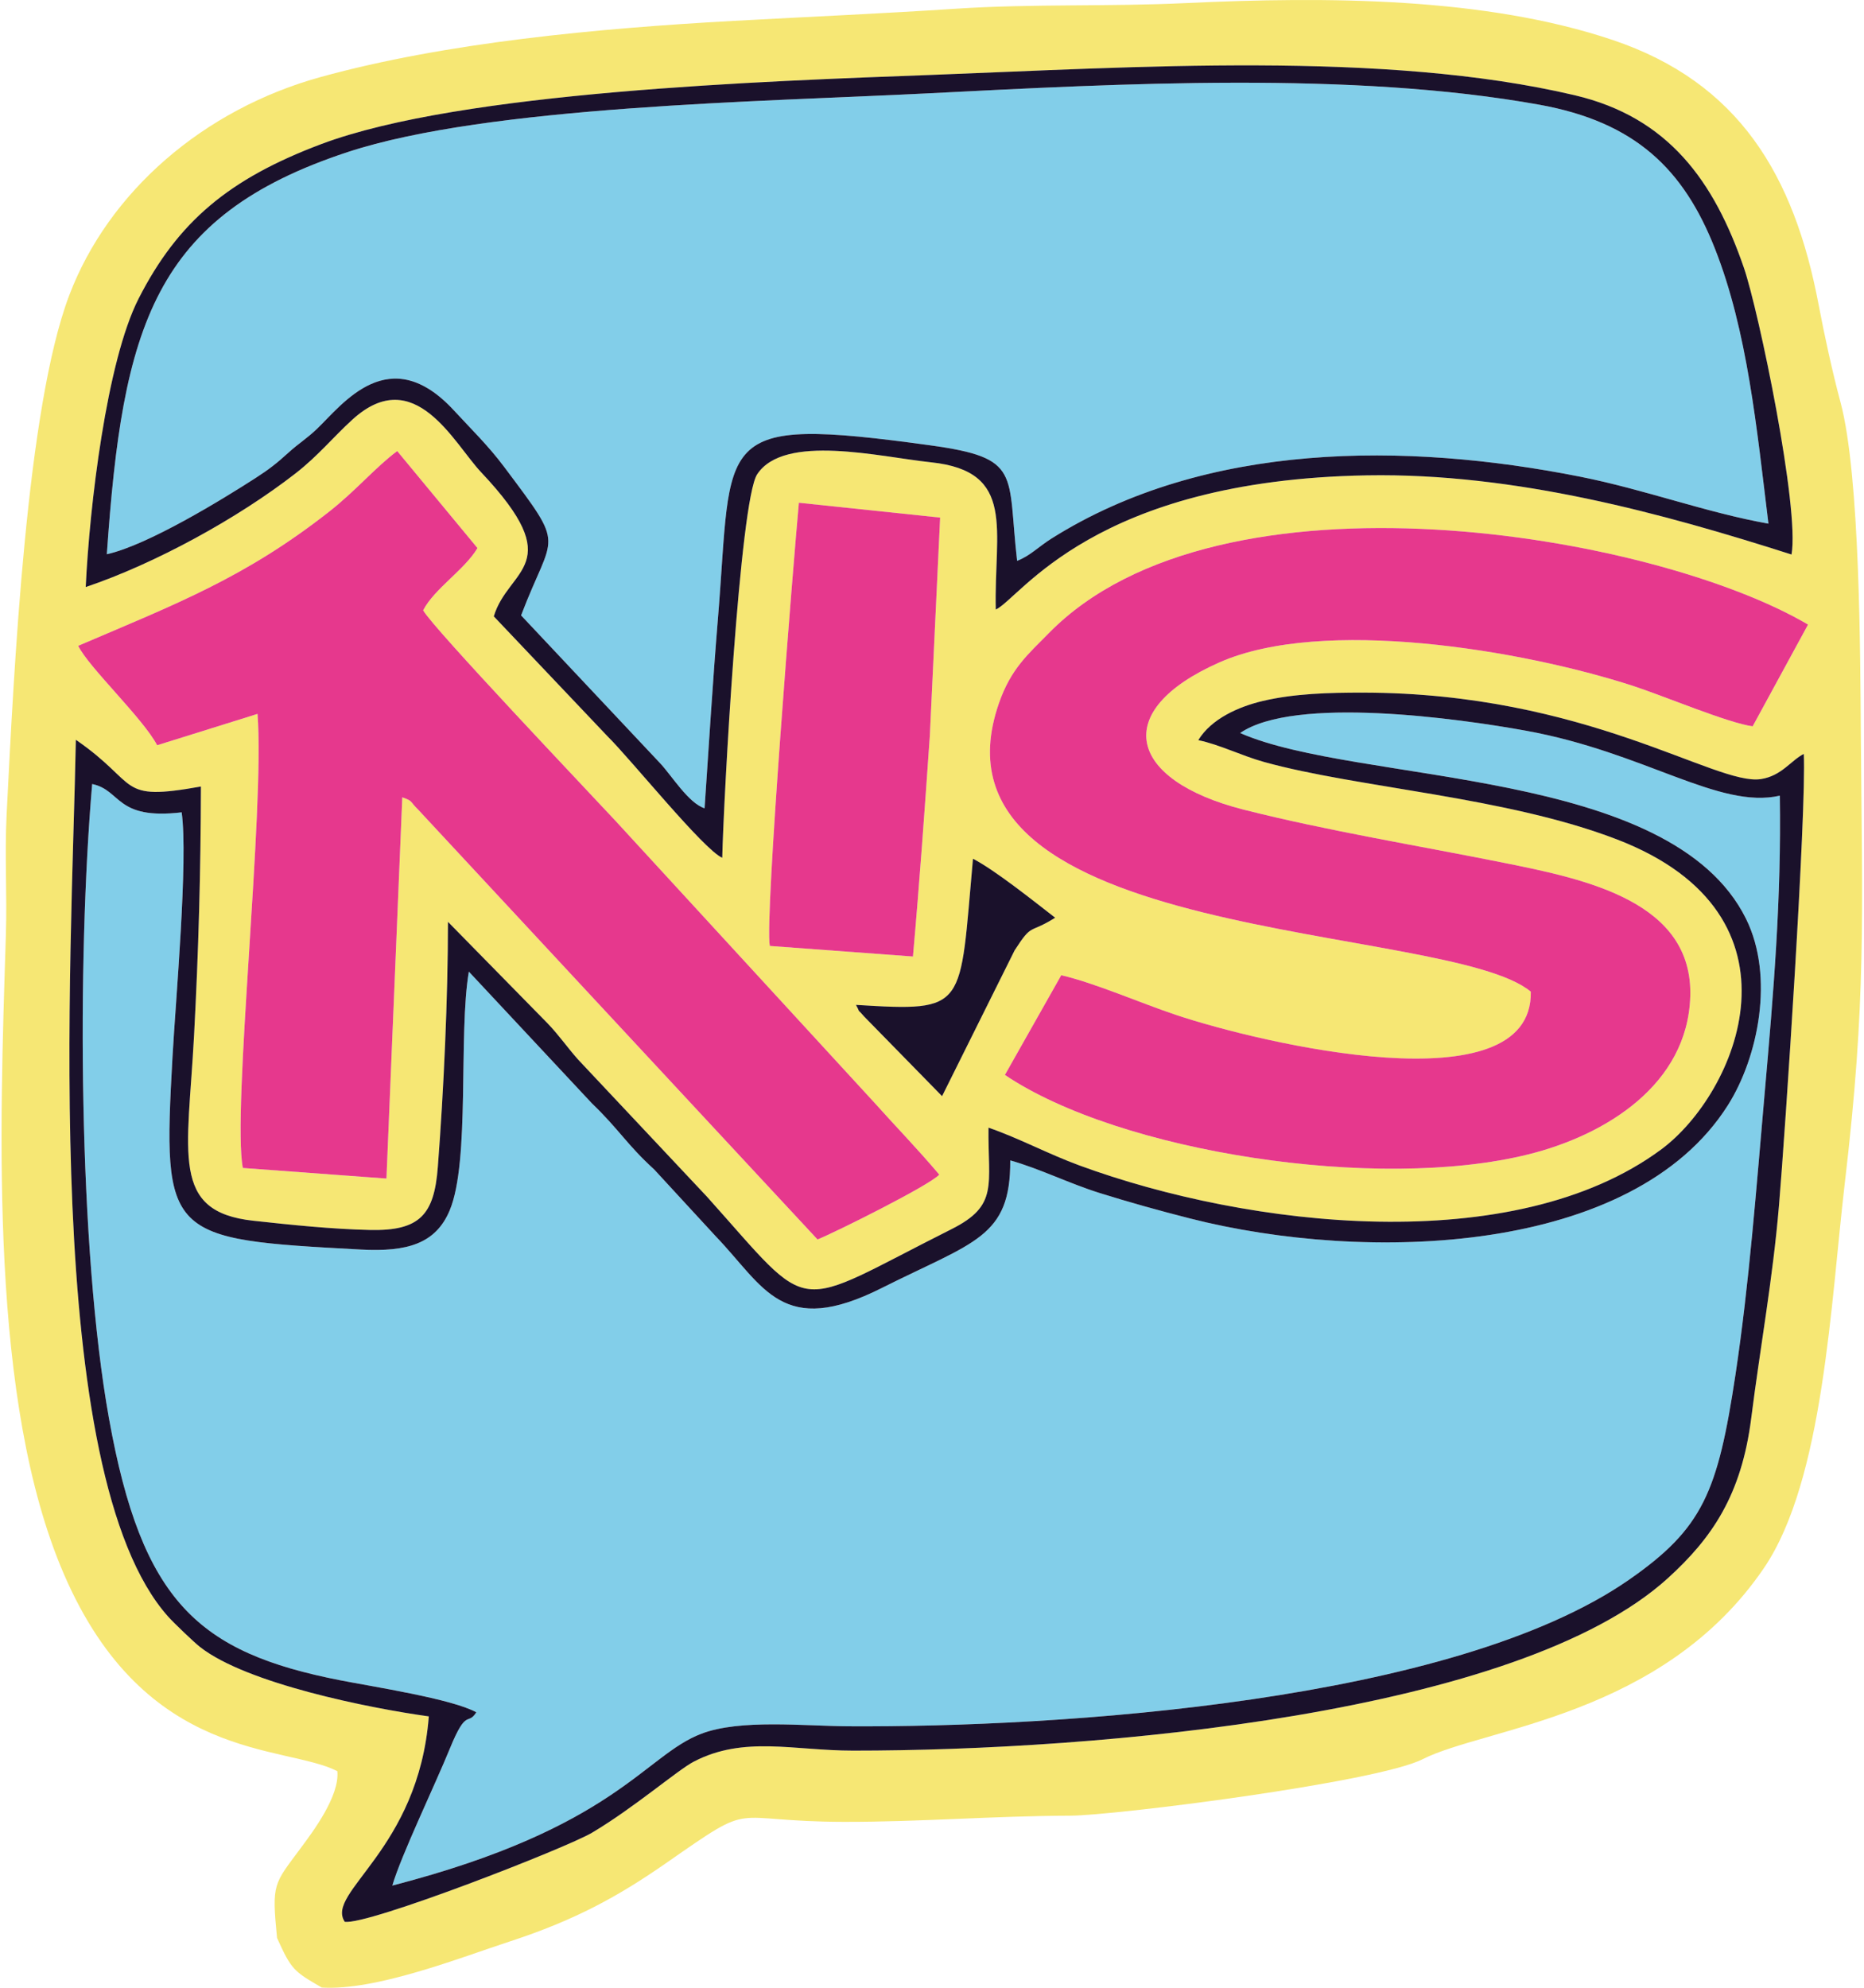 <svg width="347" height="370" viewBox="0 0 347 370" fill="none" xmlns="http://www.w3.org/2000/svg">
<path fill-rule="evenodd" clip-rule="evenodd" d="M159.344 187.047C180.25 188.332 178.595 187.84 181.128 159.843C185.257 161.979 192.578 167.84 196.428 170.822C191.451 173.959 192.258 171.676 188.884 176.896L175.375 204.039L160.879 189.227C159.081 187.16 160.494 189.159 159.344 187.047ZM253.67 128.921C295.47 128.951 319.365 146.317 327.806 145.017C331.663 144.42 333.367 141.567 335.795 140.327C336.304 151.124 332.338 210.618 331.169 224.424C330.023 238.003 327.689 250.683 326.012 263.956C324.191 278.317 318.686 286.311 310.486 293.763C282.621 319.089 204.364 325.876 158.786 325.857C147.751 325.857 138.518 323.053 129.179 327.894C126.163 329.459 118.118 336.439 110.216 341.137C105.439 343.972 68.397 358.409 64.182 357.721C60.491 352.222 77.89 344.372 79.824 319.485C68.834 317.966 45.901 313.389 37.229 306.568C36.102 305.68 32.388 302.119 31.337 300.948C7.453 274.326 13.36 178.324 14.118 137.697C26.194 146.015 21.591 149.227 37.399 146.4C37.369 162.16 36.962 177.069 36.121 192.788C34.944 214.882 31.687 225.535 47.145 227.225C54.116 227.988 61.746 228.786 68.868 228.944C78.188 229.152 80.831 226.083 81.51 217.198C82.599 202.909 83.391 185.898 83.391 171.586L101.906 190.448C104.036 192.652 105.526 194.866 107.592 197.194L131.589 222.724C151.864 245.331 146.839 243.997 177.132 228.789C185.947 224.36 183.892 220.626 184.02 209.897C189.852 211.922 195.044 214.764 200.948 216.934C232.395 228.476 281.754 234.281 309.238 213.959C323.301 203.562 337.684 170.369 301.03 156.257C280.295 148.267 252.871 146.695 235.336 141.839C231.132 140.675 227.015 138.585 223.068 137.772C225.496 133.796 230.563 131.548 235.06 130.482C240.964 129.083 247.498 128.917 253.67 128.921ZM284.973 184.594C269.599 171.623 170.327 176.045 185.954 130.92C188.212 124.401 191.443 121.736 195.225 117.87C226.973 85.436 307.903 99.359 336.583 116.26L326.279 135.191C321.827 134.635 309.472 129.442 304.001 127.67C283.164 120.916 246.22 114.809 227.026 123.286C206.543 132.334 210.015 145.24 231.513 150.701C246.982 154.632 264.321 157.459 280.08 160.626C295.292 163.687 315.229 167.829 314.656 185.528C314.128 201.813 299.085 211.238 284.574 214.863C256.456 221.888 208.42 214.488 187.07 200.082L197.566 181.521C203.949 183.018 212.296 186.703 218.947 188.925C234.661 194.175 285.347 206.25 284.973 184.594ZM78.776 113.6C80.322 116.615 110.314 148.18 114.649 152.863L162.907 205.392C166.511 209.436 170.579 213.6 174.855 218.638C173.011 220.668 155.39 229.428 152.185 230.713L77.932 150.803C76.107 149.019 76.989 149.171 74.889 148.415L71.941 219.375L45.203 217.406C43.167 206.854 49.328 150.633 47.936 132.885L29.259 138.721C26.616 133.694 16.467 124.178 14.563 120.21C32.924 112.364 45.622 107.515 61.268 95.243C66.259 91.328 69.935 86.929 73.943 83.966L88.892 102.02C86.475 106.075 80.861 109.567 78.776 113.6ZM143.306 176.075C142.303 171.34 147.759 103.906 148.72 93.581L175.013 96.343L173.098 136.914C172.17 150.425 171.183 164.212 169.957 178.044L143.306 176.075ZM15.954 109.276C16.671 94.261 19.826 67.295 25.813 55.568C33.112 41.271 42.613 33.282 59.82 26.815C85.872 17.027 142.435 15.103 173.486 13.939C211.086 12.533 257.753 9.374 293.196 17.741C310.573 21.841 319.093 33.694 324.647 49.861C327.403 57.885 335.033 94.609 333.51 103.218C309.649 95.603 282.127 88.01 254.496 88.486C203.429 89.363 190.022 111.306 185.374 113.471C185.023 98.656 189.264 87.73 173.309 86.052C163.782 85.051 145.991 80.636 140.954 88.29C137.711 93.214 134.691 149.008 134.45 159.669C130.989 158.177 117.469 141.362 113.092 137.05L91.927 114.73C94.618 105.689 106.001 105.323 89.563 87.908C84.499 82.541 77.215 67.556 65.618 78.097C62.022 81.362 59.273 84.805 55.002 88.127C44.253 96.487 28.924 104.896 15.954 109.276ZM51.575 360.729C54.251 366.629 54.644 366.908 59.899 369.954C70.007 370.593 85.789 364.35 94.871 361.387C107.03 357.422 115.098 352.993 124.06 346.749C141.12 334.867 134.936 339.077 157.124 339.115C171.443 339.138 184.748 338.012 199.218 337.966C207.452 337.94 256.347 331.772 264.856 327.445C276.366 321.591 309.528 319.546 328.368 291.878C339.497 275.524 340.817 242.316 343.437 220.123C347.434 186.238 346.664 170.697 346.412 136.759C346.306 122.243 346.276 88.463 342.627 74.88C341.134 69.314 339.648 62.503 338.543 56.668C333.985 32.613 323.715 15.341 300.201 7.439C276.536 -0.521 247.095 -0.668 220.67 0.579C206.256 1.259 192.243 0.685 177.98 1.622C164.408 2.518 150.564 3.119 136.58 3.886C111.215 5.281 83.006 7.911 59.711 14.332C37.885 20.349 20.188 35.7 12.878 54.998C4.93 75.977 2.604 124.51 1.232 151.616C0.851 159.137 1.334 166.408 1.096 173.978C-0.058 210.698 -2.003 260.853 11.92 293.057C27.11 328.174 52.902 324.622 62.798 329.678C63.258 334.316 58.21 340.99 56.038 343.923C50.938 350.808 50.568 350.487 51.575 360.729Z" fill="#F6E774"/>
<path fill-rule="evenodd" clip-rule="evenodd" d="M230.867 136.441C252.711 146.059 311.001 142.631 325.041 171.021C330.38 181.823 327.284 196.853 321.656 205.734C303.955 233.679 254.351 235.149 221.517 226.797C215.624 225.296 210.217 223.781 204.8 222.088C198.922 220.255 193.704 217.586 188.068 215.992C188.151 230.387 181.331 231.105 164.176 239.733C145.567 249.095 142.283 239.533 133.269 230.149L121.789 217.685C116.673 213.029 115.236 210.217 110.177 205.36L87.284 180.859C85.297 192.382 87.567 216.124 83.71 225.308C81.097 231.528 75.763 233.044 67.193 232.587C30.969 230.648 30.234 230.425 32.108 196.743C32.692 186.297 35.045 160.031 33.82 151.206C21.457 152.654 22.652 147.087 17.159 145.931C14.32 178.886 14.607 232.314 20.281 263.974C26.415 298.188 36.919 307.58 63.332 312.761C69.383 313.951 84.159 316.215 88.668 318.717C87.062 321.291 86.873 317.81 83.763 325.433C80.954 332.323 74.673 345.354 73.037 350.974C114.603 340.225 119.926 326.756 130.581 322.704C137.816 319.953 149.642 321.28 157.959 321.325C197.063 321.548 270.465 316.865 303.269 294.038C317.037 284.454 319.778 277.708 323.077 255.833C325.644 238.803 326.972 220.908 328.498 203.592C330.169 184.582 331.635 167.355 331.33 148.104C320.001 150.692 306.209 140.035 284.105 136.017C271.46 133.716 240.989 129.487 230.867 136.441Z" fill="#82CEE9"/>
<path fill-rule="evenodd" clip-rule="evenodd" d="M19.888 103.165C27.572 101.46 41.567 92.851 47.576 88.977C49.963 87.439 51.459 86.298 53.642 84.306C55.69 82.439 57.009 81.74 59.053 79.782C63.795 75.232 72.489 63.365 84.512 76.403C87.702 79.862 90.884 82.942 93.836 86.883C105.554 102.522 103.02 98.72 97.007 114.548L122.915 142.096C125.011 144.325 128.163 149.499 131.164 150.452C131.967 138.638 132.687 126.82 133.649 115.149C136.45 81.294 132.167 77.25 173.156 82.889C190.303 85.247 187.46 88.002 189.345 104.393C191.754 103.475 193.308 101.778 195.758 100.236C224.479 82.148 261.762 82.295 294.152 88.728C306.19 91.116 317.659 95.421 329.21 97.473C327.042 79.82 325.32 61.653 319.238 46.252C313.428 31.528 304.455 22.715 286.536 19.487C251.73 13.217 208.558 15.556 172.643 17.382C142.298 18.924 90.903 19.691 64.697 28.316C28.477 40.235 22.818 60.84 19.888 103.165Z" fill="#82CEE9"/>
<path fill-rule="evenodd" clip-rule="evenodd" d="M284.974 184.595C285.348 206.247 234.662 194.172 218.948 188.923C212.297 186.701 203.946 183.016 197.563 181.523L187.071 200.083C208.421 214.49 256.453 221.886 284.571 214.86C299.086 211.236 314.129 201.81 314.657 185.525C315.23 167.83 295.29 163.685 280.077 160.627C264.322 157.456 246.979 154.629 231.51 150.703C210.012 145.241 206.54 132.335 227.027 123.287C246.221 114.81 283.161 120.918 303.999 127.668C309.473 129.444 321.828 134.637 326.276 135.192L336.584 116.258C307.904 99.361 226.974 85.438 195.226 117.872C191.441 121.738 188.21 124.399 185.951 130.922C170.328 176.043 269.6 171.621 284.974 184.595Z" fill="#E6388D"/>
<path fill-rule="evenodd" clip-rule="evenodd" d="M78.777 113.598C80.858 109.566 86.476 106.074 88.889 102.019L73.944 83.961C69.936 86.928 66.26 91.327 61.269 95.242C45.622 107.514 32.925 112.363 14.56 120.208C16.468 124.177 26.617 133.693 29.256 138.72L47.937 132.884C49.325 150.632 43.168 206.853 45.208 217.405L71.942 219.374L74.89 148.413C76.986 149.169 76.108 149.018 77.933 150.802L152.186 230.712C155.39 229.427 173.012 220.666 174.856 218.641C170.58 213.599 166.512 209.431 162.908 205.39L114.65 152.862C110.314 148.179 80.323 116.614 78.777 113.598Z" fill="#E6388D"/>
<path fill-rule="evenodd" clip-rule="evenodd" d="M133.268 230.15C142.282 239.534 145.57 249.096 164.176 239.734C181.33 231.106 188.15 230.388 188.067 215.993C193.703 217.588 198.925 220.256 204.803 222.093C210.22 223.782 215.623 225.297 221.516 226.798C254.35 235.154 303.954 233.68 321.655 205.736C327.284 196.854 330.383 181.824 325.04 171.026C311 142.632 252.714 146.06 230.866 136.442C240.989 129.488 271.459 133.717 284.104 136.019C306.209 140.036 320 150.694 331.329 148.105C331.634 167.357 330.172 184.583 328.498 203.597C326.975 220.91 325.644 238.805 323.08 255.834C319.777 277.709 317.04 284.455 303.268 294.039C270.467 316.867 197.066 321.549 157.959 321.326C149.645 321.281 137.815 319.954 130.58 322.706C119.929 326.757 114.606 340.226 73.036 350.975C74.672 345.355 80.953 332.324 83.762 325.434C86.872 317.811 87.061 321.296 88.671 318.722C84.158 316.216 69.383 313.953 63.332 312.762C36.918 307.581 26.414 298.189 20.28 263.975C14.606 232.316 14.32 178.887 17.159 145.936C22.652 147.088 21.456 152.655 33.819 151.208C35.048 160.032 32.692 186.299 32.111 196.745C30.233 230.426 30.969 230.649 67.196 232.588C75.762 233.045 81.097 231.53 83.709 225.309C87.566 216.129 85.296 192.383 87.283 180.86L110.176 205.362C115.235 210.218 116.675 213.03 121.788 217.686L133.268 230.15ZM79.826 319.486C77.892 344.372 60.489 352.226 64.18 357.717C68.399 358.409 105.44 343.976 110.213 341.137C118.116 336.44 126.161 329.459 129.177 327.895C138.516 323.053 147.753 325.861 158.784 325.858C204.362 325.876 282.622 319.089 310.484 293.764C318.688 286.311 324.192 278.317 326.009 263.956C327.691 250.683 330.025 238.003 331.171 224.424C332.339 210.619 336.306 151.128 335.793 140.327C333.369 141.57 331.661 144.424 327.808 145.017C319.366 146.317 295.467 128.951 253.671 128.925C247.496 128.921 240.966 129.084 235.062 130.482C230.56 131.544 225.493 133.796 223.069 137.772C227.016 138.585 231.133 140.675 235.337 141.839C252.872 146.699 280.296 148.271 301.032 156.257C337.686 170.369 323.299 203.563 309.24 213.959C281.755 234.281 232.393 228.476 200.95 216.934C195.046 214.764 189.85 211.922 184.018 209.897C183.894 220.626 185.948 224.364 177.134 228.79C146.84 244.001 151.862 245.332 131.586 222.724L107.593 197.194C105.527 194.866 104.034 192.652 101.904 190.448L83.393 171.586C83.389 185.902 82.601 202.909 81.507 217.198C80.833 226.087 78.19 229.152 68.866 228.944C61.744 228.786 54.117 227.988 47.143 227.225C31.689 225.536 34.946 214.882 36.122 192.792C36.963 177.07 37.37 162.16 37.401 146.4C21.592 149.231 26.196 146.015 14.12 137.7C13.358 178.324 7.454 274.327 31.334 300.948C32.39 302.123 36.104 305.68 37.231 306.564C45.902 313.39 68.836 317.966 79.826 319.486Z" fill="#1A112B"/>
<path fill-rule="evenodd" clip-rule="evenodd" d="M19.888 103.165C22.818 60.84 28.477 40.235 64.697 28.315C90.903 19.691 142.298 18.924 172.643 17.382C208.558 15.556 251.73 13.217 286.536 19.487C304.456 22.715 313.429 31.528 319.238 46.252C325.32 61.653 327.043 79.82 329.21 97.473C317.659 95.421 306.19 91.116 294.152 88.728C261.762 82.296 224.479 82.148 195.758 100.236C193.308 101.778 191.754 103.475 189.345 104.393C187.46 88.002 190.303 85.247 173.156 82.889C132.167 77.25 136.45 81.294 133.649 115.149C132.687 126.82 131.967 138.638 131.164 150.452C128.163 149.499 125.011 144.325 122.915 142.096L97.007 114.548C103.02 98.72 105.554 102.522 93.836 86.883C90.884 82.942 87.702 79.862 84.512 76.403C72.489 63.365 63.795 75.232 59.053 79.782C57.009 81.74 55.69 82.439 53.642 84.306C51.459 86.298 49.963 87.439 47.576 88.977C41.567 92.851 27.572 101.46 19.888 103.165ZM15.956 109.276C28.925 104.896 44.251 96.487 55.004 88.127C59.271 84.805 62.023 81.362 65.616 78.093C77.213 67.552 84.497 82.541 89.564 87.904C105.999 105.323 94.616 105.689 91.925 114.73L113.09 137.05C117.467 141.362 130.991 158.177 134.452 159.669C134.693 149.008 137.709 93.21 140.952 88.29C145.989 80.633 163.784 85.047 173.311 86.052C189.262 87.73 185.021 98.656 185.372 113.467C190.02 111.306 203.431 89.363 254.497 88.482C282.129 88.006 309.647 95.599 333.508 103.218C335.035 94.609 327.401 57.885 324.648 49.861C319.095 33.693 310.574 21.841 293.198 17.741C257.755 9.37 211.088 12.529 173.484 13.939C142.437 15.103 85.874 17.027 59.818 26.815C42.615 33.282 33.11 41.271 25.811 55.564C19.828 67.295 16.669 94.261 15.956 109.276Z" fill="#1A112B"/>
<path fill-rule="evenodd" clip-rule="evenodd" d="M143.308 176.075L169.955 178.044C171.184 164.212 172.168 150.425 173.099 136.914L175.015 96.343L148.718 93.581C147.76 103.909 142.301 171.336 143.308 176.075Z" fill="#E6388D"/>
<path fill-rule="evenodd" clip-rule="evenodd" d="M159.344 187.046C160.494 189.158 159.08 187.159 160.878 189.226L175.375 204.038L188.883 176.895C192.257 171.675 191.451 173.958 196.427 170.821C192.578 167.839 185.256 161.978 181.128 159.842C178.594 187.839 180.249 188.331 159.344 187.046Z" fill="#1A112B"/>
</svg>
